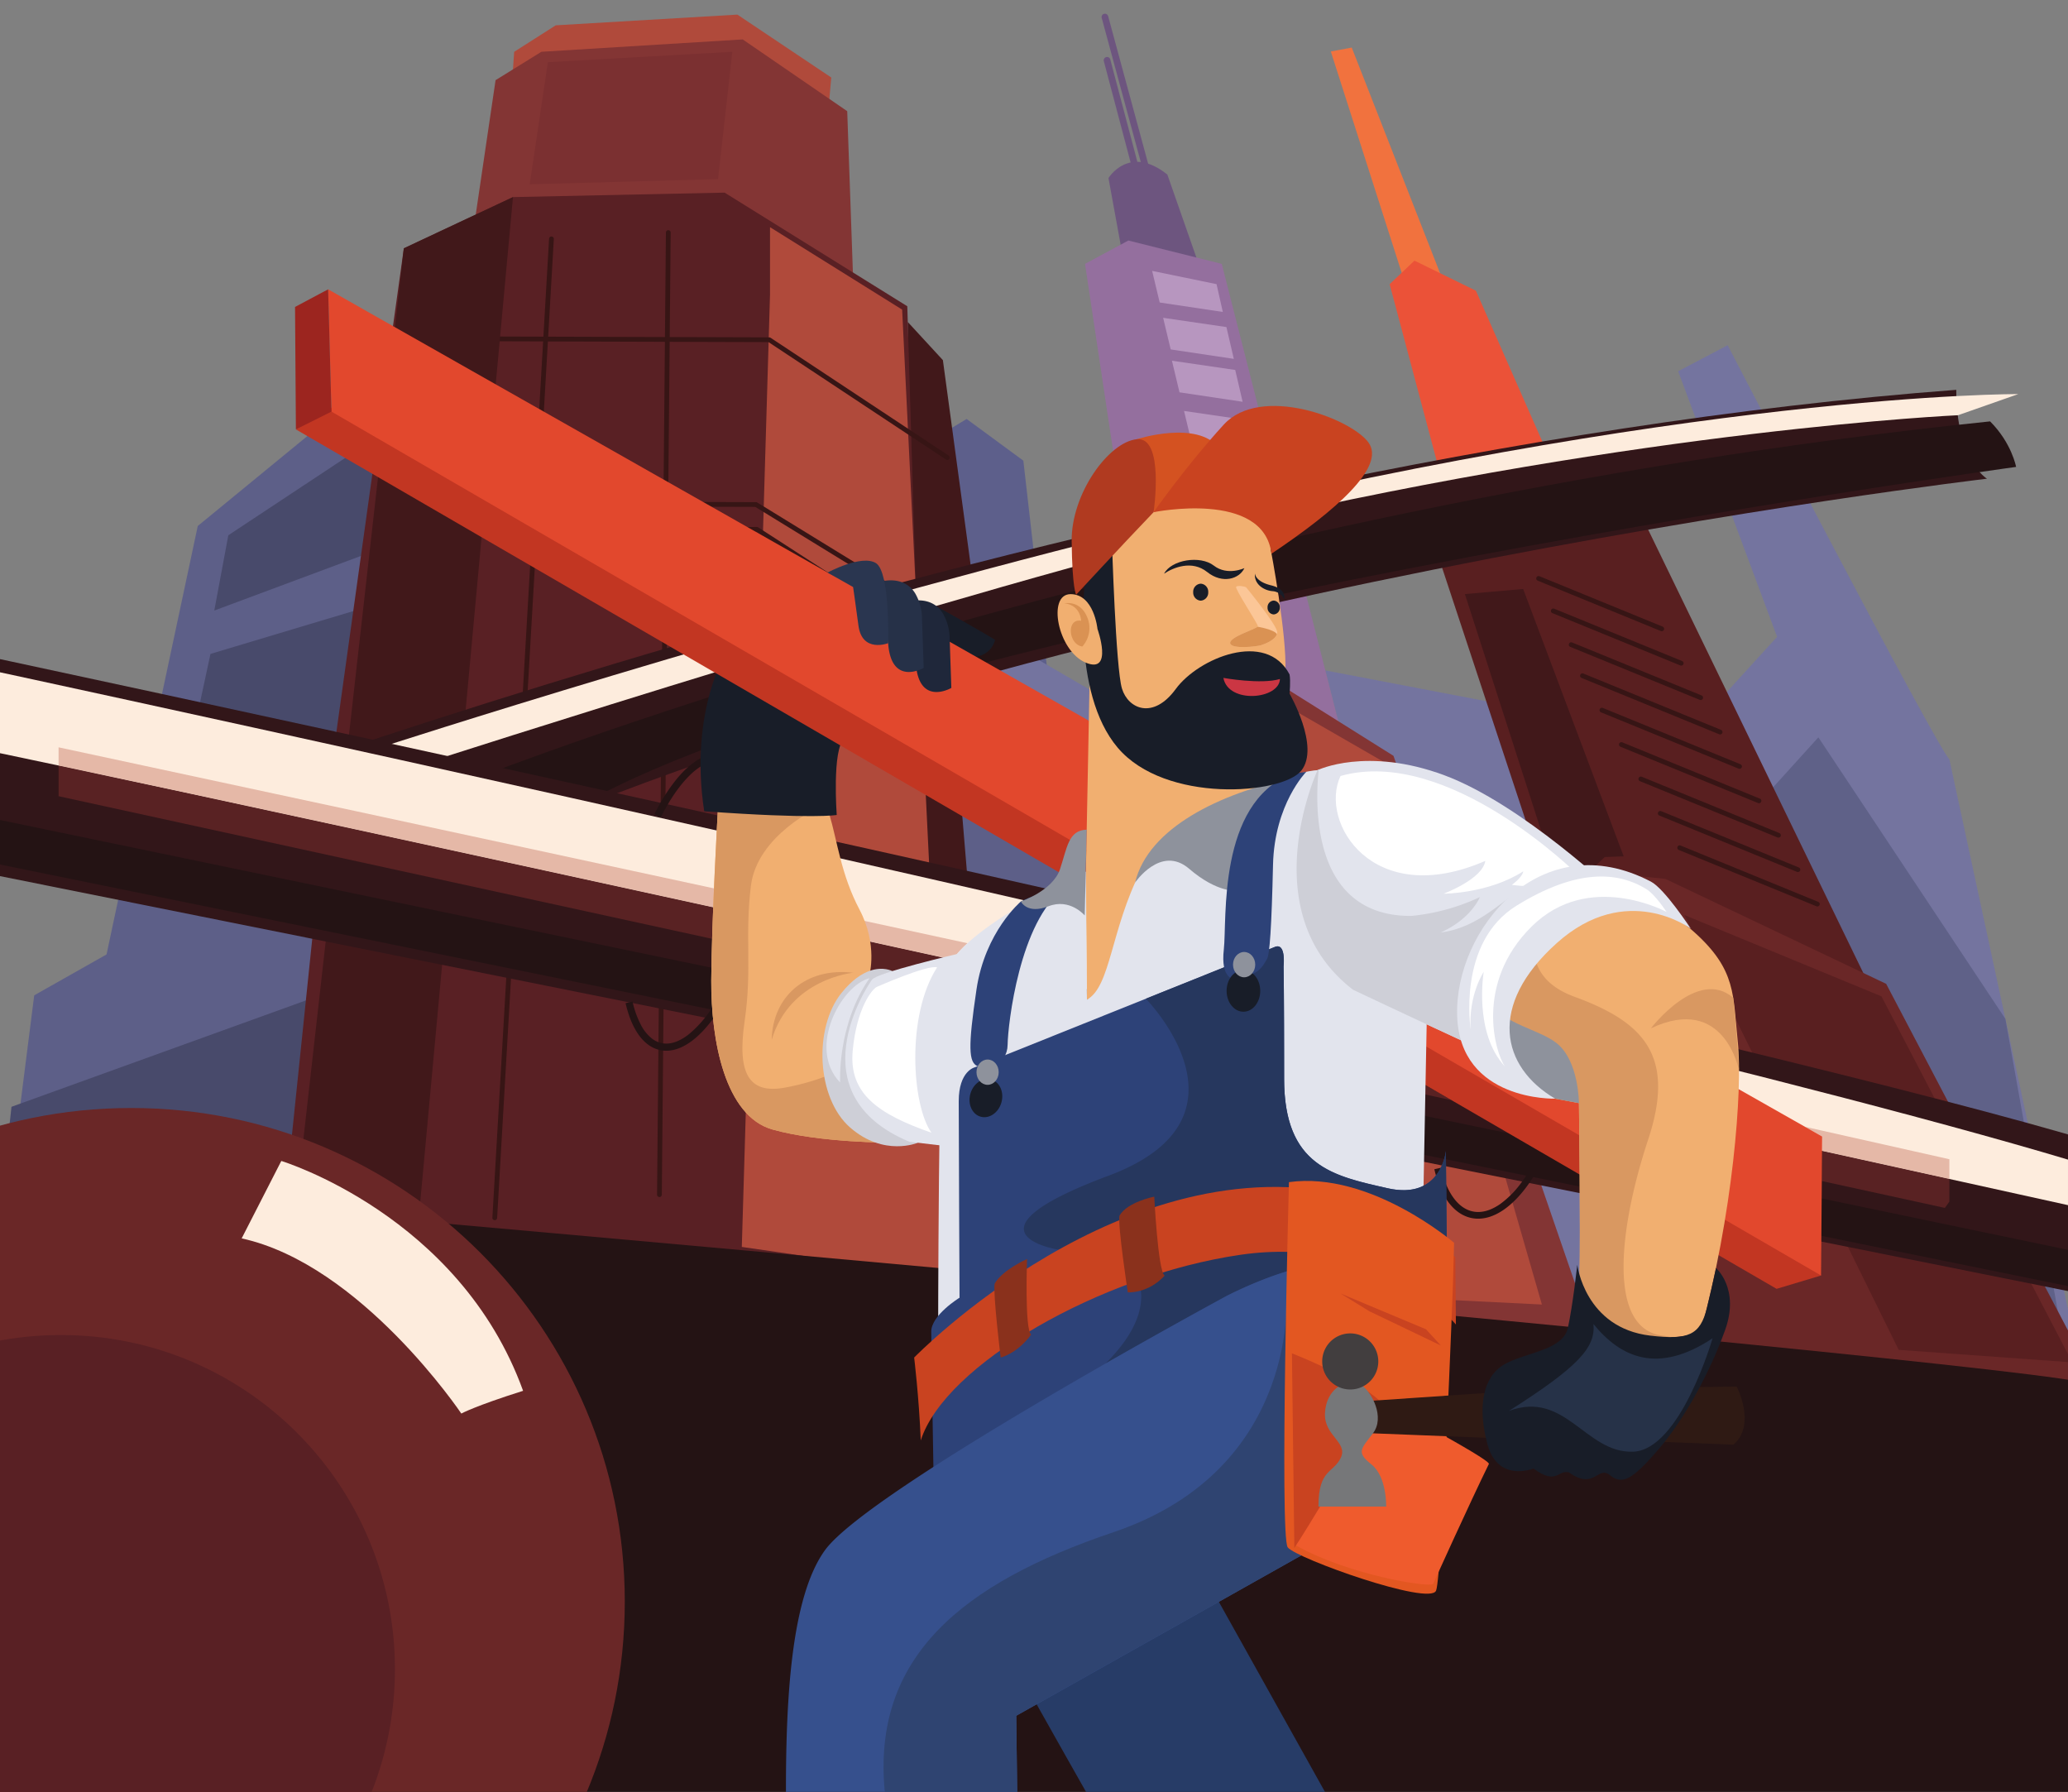 <svg xmlns="http://www.w3.org/2000/svg" xmlns:xlink="http://www.w3.org/1999/xlink" width="1157.863" height="1003.097" viewBox="0 0 1157.863 1003.097">
  <rect x="0" y="0" width="1157.863" height="1003.097" fill="#808080" stroke="none"/>
  <defs>
    <clipPath id="clip-path">
      <path id="path84" d="M37.5-562.992H1195.367v-1003.1H37.5Z" transform="translate(-32.804 465.246)"/>
    </clipPath>
  </defs>
  <g id="g80" transform="translate(-4.701 1100.844)">
    <g id="g82" clip-path="url(#clip-path)">
      <path id="path88" d="M1096.142-1566.09h0Z" fill="#fffceb"/>
      <path id="path94" d="M1096.143-675.825C1088.609-683.113,971.995-907.6,971.995-907.6l-27.7,14.577,55.393,148.686-28.112,30.815,64.837,214.407L844.687-706.8l-97.946-18.737,99.89,392.271,335.21,54.705-85.7-397.266" fill="#74749f"/>
      <path id="path96" d="M1127.5-530.461,1022.8-688.086,987.491-649.1,1162.564-335,1127.5-530.461" fill="#5f6188"/>
      <path id="path98" d="M223.25-894.84,115.425-806.39,64.356-566.549l-40.5,22.9L8-418.627l179.622,22.9L223.25-894.84" fill="#5d5f88"/>
      <path id="path100" d="M183.646-543.577,11.129-481.249,4.7-421.974l174.971,20.711,3.975-142.314" fill="#484a6b"/>
      <path id="path102" d="M227.521-864.039l-94.984,62.846-7.856,42.135,103.554-38.565-12.856,35-92.841,27.849L110.4-678.357l103.553-16.428,13.569-169.254" fill="#484a6b"/>
      <path id="path104" d="M640.818-1005.522l-16.281-61.552" fill="#6d557f"/>
      <path id="path106" d="M640.818-1003.655a1.871,1.871,0,0,1-1.805-1.389L622.732-1066.6a1.864,1.864,0,0,1,1.328-2.281,1.863,1.863,0,0,1,2.283,1.327L642.624-1006a1.868,1.868,0,0,1-1.328,2.284,1.906,1.906,0,0,1-.477.061" fill="#6d557f"/>
      <path id="path108" d="M647.569-1001.948,623.346-1091.3" fill="#6d557f"/>
      <path id="path110" d="M647.569-1000.081a1.869,1.869,0,0,1-1.8-1.377l-24.223-89.35a1.866,1.866,0,0,1,1.313-2.291,1.871,1.871,0,0,1,2.291,1.313l24.224,89.35a1.866,1.866,0,0,1-1.316,2.289,1.876,1.876,0,0,1-.488.065" fill="#6d557f"/>
      <path id="path112" d="M633.67-955.486l-8.339-45.668s11.517-19.061,32.96-1.985l19.459,55.594-44.08-7.941" fill="#6d557f"/>
      <path id="path114" d="M791.535-941.764l-41.709-130.249,11.707-2.2,54.148,138.3-24.145-5.853" fill="#f1723e"/>
      <path id="path116" d="M815.681-818.1,782.754-941.764l13.9-13.172,34.393,16.829L885.2-815.174,815.681-818.1" fill="#eb5238"/>
      <path id="path118" d="M886.662-557.6,797.387-827.614l53.42-12.44,74.636,31.465L1058.121-535.2,886.662-557.6" fill="#591f20"/>
      <path id="path120" d="M291.59-1057.453l.992-14.381,23.268-14.837,101.71-5.993,52.569,35.212-1.984,22.317L291.59-1057.453" fill="#b04a3b"/>
      <path id="path122" d="M268.775-965.207l13.391-90.759,25.657-15.888,112.71-6.925,58.523,40.173,3.472,98.692L268.775-965.207" fill="#833534"/>
      <path id="path124" d="M591.664-720.661l-14-122.3L545.917-866.3l-14,8.4,8.359,152.88,51.392-15.643" fill="#5d5f8b"/>
      <path id="path126" d="M512.957-920.592l19.66,21.347,71.213,525.592-89.457-15.272-1.416-531.667" fill="#41181a"/>
      <path id="path128" d="M187.149-648.761,230.8-961.83l61.117-28.687,118.492-2.493L512.689-929.4,528.9-394.316,162.2-408.035l24.947-240.726" fill="#592024"/>
      <path id="path130" d="M435.827-973.668v37.819L420.038-402.806l116.154,16.787-26.387-541.5-73.978-46.152" fill="#b04a3b"/>
      <path id="path132" d="M275.219-909.816l159.79.495,99.352,65.741a1.335,1.335,0,0,0,1.848-.376,1.335,1.335,0,0,0-.376-1.848l-99.685-65.96a1.337,1.337,0,0,0-.732-.223l-160.189-.5a1.335,1.335,0,0,0-1.337,1.329,1.332,1.332,0,0,0,1.329,1.337" fill="#371515"/>
      <path id="path134" d="M266.787-817.57l160.808.5,118.977,73.036a1.336,1.336,0,0,0,1.835-.439,1.335,1.335,0,0,0-.439-1.835l-119.3-73.232a1.313,1.313,0,0,0-.693-.2l-161.182-.5a1.335,1.335,0,0,0-1.337,1.329,1.333,1.333,0,0,0,1.329,1.337" fill="#371515"/>
      <path id="path136" d="M264.825-801.2l163.258-1.979,117.7,76.156a1.333,1.333,0,0,0,1.844-.395,1.334,1.334,0,0,0-.395-1.844L429.194-805.639a1.342,1.342,0,0,0-.741-.213L264.791-803.87a1.333,1.333,0,0,0-1.316,1.349,1.333,1.333,0,0,0,1.349,1.317" fill="#371515"/>
      <path id="path138" d="M377.542-970.674,372.583-432.08a1.332,1.332,0,0,0,1.32,1.345,1.331,1.331,0,0,0,1.345-1.321l4.96-538.593a1.333,1.333,0,0,0-1.32-1.345,1.334,1.334,0,0,0-1.347,1.321" fill="#371515"/>
      <path id="path140" d="M312.122-967.206,280.379-419.188a1.332,1.332,0,0,0,1.255,1.408,1.333,1.333,0,0,0,1.408-1.253l31.743-548.017a1.333,1.333,0,0,0-1.255-1.408,1.333,1.333,0,0,0-1.408,1.253" fill="#371515"/>
      <path id="path142" d="M291.921-990.516,239.535-423l-71.2,15.2L230.8-961.83l61.117-28.687" fill="#41181a"/>
      <path id="path144" d="M535.648-760.8l80.289,46.679,66.441,347.019L565.285-379.471,535.648-760.8" fill="#74749f"/>
      <path id="path146" d="M539.849-706.754l61.8,20.363,39.277,264.01-78.865,1.423L538.376-705.3l1.473-1.455" fill="#5d5f88"/>
      <path id="path148" d="M653.28-679.582,612.2-953.124l24.273-13.071,52.281,13.071,74.686,293.147L653.28-679.582" fill="#946f9e"/>
      <path id="path150" d="M674-845.549l35.435,5.177,4.143,17.811-35.341-5.289L674-845.549" fill="#b796bf"/>
      <path id="path152" d="M939.347-345.4l-73.9-223.911,43.169-42.441,28.54,2.925,123.6,58.742,146.077,278.417L939.347-345.4" fill="#6a2727"/>
      <path id="path154" d="M947.8-588.611l119.961,243.423,97.193,7.007-106.825-204.9L947.795-588.611" fill="#591f20"/>
      <path id="path156" d="M687.345-345.39l-53.67-331.392L697.158-732.8l87.758,55.081L913.179-305.042,687.345-345.39" fill="#833534"/>
      <path id="path158" d="M699.026-720.661l74.687,345.428L868-370.564,780.689-673.6l-81.662-47.061" fill="#b04a3b"/>
      <path id="path160" d="M-43.712-442.224S1079.339-344.2,1168.96-327.4c8.4,179.241,19.607,282.867,19.607,282.867L-74.518-8.133l30.806-434.091" fill="#241314"/>
      <path id="path162" d="M38.782-625.445S609.49-845.689,1100-882.615c0,39.565,17.205,49.76,17.205,49.76S579.582-769.678,252.95-615.686c-69.762,32.892-75.493,3.829-107.212,3.144-66.486-1.44-106.957-12.9-106.957-12.9" fill="#321619"/>
      <path id="path164" d="M1134.707-880.229s-183.746-1.045-501.481,78.376C425.938-750.043,217.843-682.445,217.843-682.445l22.565,9.557S554.157-774.086,698.8-807.594c228.653-52.971,402.192-60.808,402.192-60.808l33.715-11.827" fill="#fdecdd"/>
      <path id="path166" d="M272.7-665.729s387.552-151.9,846.246-199.221c12.137,12.136,14.561,25.484,14.561,25.484S495.221-752.094,321.694-645.309L272.7-665.729" fill="#241314"/>
      <path id="path168" d="M-20.772-737.32s174.52,37.221,392.93,85.36c145.768,32.127,311.086,69.116,457.122,103.149,201.778,47.02,366.748,88.4,392.484,103.5,0,64.858-17.411,75.611-17.411,75.611L-37.362-618.828l16.591-118.492" fill="#321619"/>
      <path id="path170" d="M945.168-626.262l77.055,31.524" fill="#591f20"/>
      <path id="path172" d="M944.664-625.029l77.055,31.524a1.333,1.333,0,0,0,1.739-.729,1.334,1.334,0,0,0-.729-1.739L945.674-627.5a1.333,1.333,0,0,0-1.739.729,1.333,1.333,0,0,0,.729,1.739" fill="#371515"/>
      <path id="path174" d="M934.279-645.521,1011.333-614" fill="#591f20"/>
      <path id="path176" d="M933.775-644.288l77.055,31.524a1.334,1.334,0,0,0,1.739-.729,1.333,1.333,0,0,0-.729-1.739l-77.055-31.524a1.333,1.333,0,0,0-1.739.729,1.333,1.333,0,0,0,.729,1.739" fill="#371515"/>
      <path id="path178" d="M923.39-664.78l77.053,31.521" fill="#591f20"/>
      <path id="path180" d="M922.886-663.545l77.053,31.52a1.331,1.331,0,0,0,1.739-.729,1.333,1.333,0,0,0-.729-1.739L923.9-666.013a1.332,1.332,0,0,0-1.739.729,1.333,1.333,0,0,0,.729,1.739" fill="#371515"/>
      <path id="path182" d="M912.5-684.041l77.053,31.523" fill="#591f20"/>
      <path id="path184" d="M912-682.806l77.053,31.521a1.334,1.334,0,0,0,1.739-.729,1.333,1.333,0,0,0-.729-1.739l-77.053-31.523a1.333,1.333,0,0,0-1.739.729,1.335,1.335,0,0,0,.729,1.74" fill="#371515"/>
      <path id="path186" d="M901.611-703.3l77.053,31.523" fill="#591f20"/>
      <path id="path188" d="M901.107-702.068l77.053,31.524a1.333,1.333,0,0,0,1.739-.729,1.333,1.333,0,0,0-.729-1.739l-77.053-31.524a1.333,1.333,0,0,0-1.739.729,1.334,1.334,0,0,0,.729,1.739" fill="#371515"/>
      <path id="path190" d="M890.72-722.561l77.055,31.524" fill="#591f20"/>
      <path id="path192" d="M890.216-721.326,967.271-689.8a1.331,1.331,0,0,0,1.739-.729,1.333,1.333,0,0,0-.729-1.739l-77.055-31.523a1.332,1.332,0,0,0-1.739.729,1.333,1.333,0,0,0,.729,1.739" fill="#371515"/>
      <path id="path194" d="M884.4-739.95,956.887-710.3" fill="#591f20"/>
      <path id="path196" d="M883.9-738.716l72.484,29.652a1.333,1.333,0,0,0,1.739-.729,1.333,1.333,0,0,0-.729-1.739l-72.484-29.652a1.332,1.332,0,0,0-1.739.729,1.332,1.332,0,0,0,.729,1.739" fill="#371515"/>
      <path id="path198" d="M874.384-758.853,946-729.56" fill="#591f20"/>
      <path id="path200" d="M873.879-757.619l71.613,29.294a1.333,1.333,0,0,0,1.739-.729,1.333,1.333,0,0,0-.729-1.739l-71.613-29.295a1.334,1.334,0,0,0-1.739.729,1.334,1.334,0,0,0,.729,1.739" fill="#371515"/>
      <path id="path202" d="M866.155-777.026l68.953,28.208" fill="#591f20"/>
      <path id="path204" d="M865.65-775.793,934.6-747.585a1.332,1.332,0,0,0,1.739-.728,1.334,1.334,0,0,0-.729-1.74l-68.953-28.208a1.333,1.333,0,0,0-1.739.729,1.334,1.334,0,0,0,.729,1.739" fill="#371515"/>
      <path id="path206" d="M879.53-598.629,824.886-768.278l32.624-2.853,56.276,149.664-10.6.405L879.53-598.629" fill="#41181a"/>
      <path id="path208" d="M649.776-949.2l36.061,7.425,3.516,15.563-35.344-5.289-4.233-17.7" fill="#b796bf"/>
      <path id="path210" d="M655.933-922.931l35.435,5.177,4.143,17.811-35.344-5.289-4.233-17.7" fill="#b796bf"/>
      <path id="path212" d="M660.858-898.914l35.436,5.175,4.144,17.811-35.344-5.288-4.236-17.7" fill="#b796bf"/>
      <path id="path214" d="M667.632-870.793l35.435,5.173,4.144,17.812L671.868-853.1l-4.236-17.7" fill="#b796bf"/>
      <path id="path216" d="M-21.768-730.208S1034.539-503.364,1221.509-432.327l15.192,22.489S79.049-665.64-38.584-688.046c-13.07-37.344,16.816-42.161,16.816-42.161" fill="#fdecdd"/>
      <path id="path218" d="M-20.417-647.022S1198.962-394.054,1207.108-391.74c-2.756,22.037-.465,19.856-.465,19.856l-1234.3-251.6,7.242-23.537" fill="#241314"/>
      <path id="path220" d="M374.691-643.317c4.96-9.915,10.541-17.973,16.163-23.464a35.233,35.233,0,0,1,8.339-6.245,17.109,17.109,0,0,1,7.8-2.089,12.712,12.712,0,0,1,2.737.295,14.6,14.6,0,0,1,7.565,4.581c3.425,3.665,6.252,9.456,8.164,16.839A106.212,106.212,0,0,1,428.4-627.13a180.147,180.147,0,0,1-4.375,38.209c-4.585,20.877-12.093,39.149-20.575,52.076a62.853,62.853,0,0,1-13.121,15.027c-4.409,3.455-8.684,5.191-12.561,5.185a12.734,12.734,0,0,1-2.739-.295,13.368,13.368,0,0,1-5.119-2.379,23.487,23.487,0,0,1-6.469-8,53.279,53.279,0,0,1-4.587-12.867l-3.9.905c1.633,7.019,4.011,12.964,7.181,17.5a24.407,24.407,0,0,0,5.389,5.672,17.392,17.392,0,0,0,6.641,3.071,16.781,16.781,0,0,0,3.6.388c5.088-.007,10.164-2.231,15.027-6.036,7.3-5.725,14.273-15.091,20.367-27.012a178.707,178.707,0,0,0,14.771-42.381A184.137,184.137,0,0,0,432.4-627.13c0-13.624-1.849-25.537-5.428-34.577a35.772,35.772,0,0,0-6.749-11.259,18.612,18.612,0,0,0-9.633-5.761,16.7,16.7,0,0,0-3.6-.388,21.081,21.081,0,0,0-9.628,2.532c-4.749,2.447-9.373,6.5-13.792,11.843a104,104,0,0,0-12.459,19.633l3.577,1.791" fill="#241314"/>
      <path id="path222" d="M833.149-546.364a50.02,50.02,0,0,1,11.733-11.349,21.223,21.223,0,0,1,11.525-3.92,14.829,14.829,0,0,1,3.191.344,16.469,16.469,0,0,1,8.123,4.643c3.651,3.632,6.648,9.252,8.691,16.345a91.58,91.58,0,0,1,3.149,25.037,142.018,142.018,0,0,1-3.424,30.245c-3.988,18.165-10.895,33.992-18.893,45.164a54.472,54.472,0,0,1-12.513,12.981c-4.257,2.983-8.457,4.511-12.395,4.509a14.769,14.769,0,0,1-3.193-.345c-4.076-.9-7.649-3.488-10.684-7.663s-5.431-9.9-7.02-16.761l-3.655.848c1.679,7.221,4.221,13.393,7.639,18.113s7.763,8,12.915,9.127a18.649,18.649,0,0,0,4,.431c4.923,0,9.848-1.893,14.547-5.188,7.053-4.955,13.705-13.089,19.413-23.461A139.738,139.738,0,0,0,879.8-484.213a145.768,145.768,0,0,0,3.509-31.051c0-12.936-2-24.38-5.812-33.121a35.18,35.18,0,0,0-7.129-10.917,20.228,20.228,0,0,0-9.965-5.649,18.539,18.539,0,0,0-4-.432,24.936,24.936,0,0,0-13.581,4.533,53.7,53.7,0,0,0-12.645,12.195l2.969,2.292h0" fill="#241314"/>
      <path id="path224" d="M301.277-997.671l10.183-68.364,103.276-5.819-8,71.275-105.458,2.908" fill="#7b3031"/>
      <path id="path226" d="M1093.639-424.65l-68.921-15.041.136-16.887c25.565,5.636,49.457,10.9,71.289,15.719v12.688l-2.5,3.521" fill="#592223"/>
      <path id="path228" d="M1096.143-440.859c-21.832-4.816-45.724-10.083-71.289-15.719l.064-8.037-9.581-5.432c28.9,6.445,56,12.529,80.806,18.143v11.045" fill="#e5b8a7"/>
      <path id="path230" d="M817.478-484.92l-14.744-3.219.1-5.279,14.641,8.5m-204.2-56.327-.048-5.863,5.157,1.132a15.458,15.458,0,0,1-5.109,4.731m-80.29-5.76L423.368-570.929c1.691-5.363,3.2-10.977,4.487-16.787,36.124,7.9,73,15.971,110.13,24.108a22.569,22.569,0,0,0-4.293,9.524c-.249,1.689-.483,4.081-.7,7.077" fill="#592223"/>
      <path id="path232" d="M618.391-545.977l-5.157-1.132-.092-11.219,10.22,2.221a42.706,42.706,0,0,1-4.971,10.129m-80.405-17.631c-37.129-8.137-74.007-16.209-110.13-24.108.027-.116.052-.231.077-.347q1.106-5.038,1.933-9.979c38.167,8.249,77.172,16.692,116.528,25.225a60.415,60.415,0,0,0-8.408,9.208" fill="#e5b8a7"/>
      <path id="path234" d="M419.443-571.785C264.194-605.665,123.617-636.338,37.5-655.122v-17.191c86.352,18.328,229.055,49.333,386.443,83.742-1.289,5.819-2.805,11.435-4.505,16.785" fill="#592223"/>
      <path id="path236" d="M423.948-588.571C266.559-622.98,123.857-653.985,37.5-672.313v-10.171c84.615,18.136,228.567,49.043,388.446,83.6q-.82,4.926-1.925,9.967c-.027.117-.052.233-.077.351" fill="#e5b8a7"/>
      <path id="path238" d="M423.368-570.929l-3.925-.856c1.7-5.351,3.216-10.967,4.505-16.785.025-.117.051-.233.077-.351q1.106-5.034,1.925-9.967l3.915.847q-.828,4.934-1.933,9.979c-.025.116-.051.231-.077.347-1.287,5.809-2.8,11.424-4.487,16.787" fill="#4b1c1c"/>
      <path id="path240" d="M716.222-793.037s9.091,47.568,8.157,68.105c-28.008,19.607-84.257,45.513-89.858,34.544s-9.336-38.512-9.336-38.512l-3.268-70.952,33.376-28.708,52.748,4.668s20.565,12.461,8.181,30.855" fill="#f1af70"/>
      <path id="path242" d="M491.443-554.911s4.9-17-5.512-36.755-12.251-37.828-17-53.753-62.175-4.439-62.175-4.439-3.675,64.622-3.828,98.009,7.657,75.807,34.3,83.309,66.311,7.349,66.311,7.349l-12.1-93.721" fill="#f1af70"/>
      <path id="path244" d="M482.411-556.291s-35.376,3.217-45.636,37.519c.459-24.043,18.989-40.733,45.636-37.519" fill="#d99861"/>
      <path id="path246" d="M503.544-461.19l-.093-.712-4.981-8.143L477.51-503s-13.169,7.353-33.384,11.027-26.8-7.963-22.512-37.212,0-47.323,3.523-75.805,38.439-44.257,38.439-44.257v-1.616c-15.38-7.273-56.817,1.008-56.817,1.008s-3.675,64.622-3.828,98.009,7.657,75.806,34.3,83.309,66.311,7.349,66.311,7.349" fill="#d99861"/>
      <path id="path248" d="M504.307-557.215s-5.025-2.808-12.608-.167c-4.548,1.585-10.017,5.132-15.876,12.425-15.62,19.448-14.089,58.8,4.9,75.344s37.855,8.487,37.855,8.487l-14.271-96.089" fill="#cecfd7"/>
      <path id="path250" d="M540.472-566.76s-44.536,10.356-47.5,14.3-42.775,64.14,20.863,90.778L539-458.723l1.475-108.037" fill="#e2e4ed"/>
      <path id="path252" d="M529.429-761.191s22.313,12.3,32.428,18.523c-2.179,8.713-12.76,13.849-27.231,4.98-7.312-14.316-5.2-23.5-5.2-23.5" fill="#181d28"/>
      <path id="path254" d="M411.743-736.623s-21.371,33.541-12.764,89.934c61.44,4.451,74.2,2.076,74.2,2.076s-2.672-36.505,4.155-42.739-65.593-49.272-65.593-49.272" fill="#181d28"/>
      <path id="path256" d="M223.274-892.82l-52.9,32.367L999.4-379.346l24.895-7.469-29.249-50.413L469.742-736.6,223.274-892.82" fill="#c23622"/>
      <path id="path258" d="M188.421-938.878l836.5,474.263-.624,77.8-834.006-483.6-1.867-68.464" fill="#e2482d"/>
      <path id="path260" d="M513.3-764s12.789-4.031,19.293,6.531a28.659,28.659,0,0,1,3.827,14.495l.933,27.229s-18.164,10.629-19.9-13.823C514.321-749.357,513.3-764,513.3-764" fill="#1f273a"/>
      <path id="path262" d="M497.816-775.206s12.789-4.031,19.293,6.527a28.669,28.669,0,0,1,3.825,14.5l.933,27.228s-18.163,10.628-19.9-13.824c-3.133-19.785-4.156-34.429-4.156-34.429" fill="#263148"/>
      <path id="path264" d="M468.076-780.322s19.055-10.317,27.069-5.273,6.827,44.819,6.827,44.819-14.544,5.639-16.621-9.795-3.011-21.665-3.011-21.665l-14.264-8.085" fill="#2a3650"/>
      <path id="path266" d="M614.916-727.5l-2.335,120.2.7,66.052,101.061-31.043.933-95.926L614.916-727.5" fill="#f1af70"/>
      <path id="path268" d="M712.476-658.178s-52.281,11.9-69.086,44.812-16.8,64.884-30.108,72.12l-.591-71.669s-75.264,33.624-79,58.832-3.733,207.257-3.733,207.257L800.7-382.77,804.9-600.3l-49.48-68.152s-17.739-7-42.945,10.271" fill="#e2e4ed"/>
      <path id="path270" d="M640.222-606.752s14.44-21.363,30.288-7.745,26.564,12.276,26.564,12.276-5.812-46.444,30.467-62.955c-39.395,8.488-79.883,27.549-87.318,58.424" fill="#8e929c"/>
      <path id="path272" d="M718.5-570.745,550.417-503.331s-8.929,2.009-8.929,18.975.452,109.989.452,109.989S526.1-364.71,526.1-355.374s2.453,146.254,2.453,146.254L815.17-363.164l-.933-93.358s-2.491,27.7-32.676,20.849-57.883-12.137-57.883-61.307-.309-62.863-.309-62.863,1.516-13.46-4.865-10.9" fill="#2d4278"/>
      <path id="path274" d="M646.241-541.763h0L718.5-570.745l-72.263,28.983" fill="#8d96a4"/>
      <path id="path276" d="M623.618-337.488c32.74-32.387,15.5-52.193,15.5-52.193l-41.685-11.576s-58.786-9.068,27.923-41.412c86.621-32.311,21.021-98.961,20.889-99.093L718.5-570.745a4.036,4.036,0,0,1,1.489-.323c3,0,3.532,4.692,3.533,8.009a32.093,32.093,0,0,1-.157,3.216h0c0,.027.309,13.743.309,62.863,0,49.169,27.7,54.461,57.883,61.307a40.72,40.72,0,0,0,8.991,1.089c21.711,0,23.685-21.939,23.685-21.939l.933,93.358s-11.757-31.755-54.981-31.755c-17.295,0-39.617,5.079-68.253,19.307,0,0-30.047,16.237-68.317,38.124" fill="#26375e"/>
      <path id="path278" d="M576.311-596.192s-20.055,16.748-24.88,49.267-4.391,40.768.605,42.945,16.667-.621,16.824-11.981,6.688-69.241,31.584-87.445c-11.995.911-24.133,7.215-24.133,7.215" fill="#2d4278"/>
      <path id="path280" d="M695.513-552.841s-7.468,0-5.6-16.492-3.735-81.689,37.811-98.181l8.371-1.292s-17.86,17.94-18.639,52.172-1.867,50.727-3.421,52.748-3.424,9.647-18.52,11.045" fill="#2d4278"/>
      <path id="path282" d="M742.414-669.721s-36.787,79.384,19.852,122.95c34.232,16.181,66.6,31.119,66.6,31.119L909.774-600.3s-52.789-50.349-96.354-66.535-71.005-2.891-71.005-2.891" fill="#e2e4ed"/>
      <path id="path284" d="M907.247-597.655q.616-2.1,1.14-3.944c-.795-.737-1.937-1.787-3.351-3.069-14.613,15.56-54.252,50.6-60.313,37.957-7.128-14.88,6.511-35.027,35.647-46.184-28.205,4.029-39.365,30.067-69.121,34.1,17.357-7.748,22.007-19.839,22.007-19.839A116.429,116.429,0,0,1,794.821-588.1c-56.529.267-53.75-63.545-51.781-81.9-.405.171-.625.277-.625.277s-36.787,79.384,19.852,122.95c34.232,16.181,66.6,31.119,66.6,31.119l78.383-82" fill="#cecfd7"/>
      <path id="path286" d="M841.935-500.379l33.475,14.569,13.328,2.48s.931,71.6.312,97.326,17.977,40.916,67.572,31.616C974.908-420.1,980.49-491.079,977.7-517.425s-.619-40.3-24.484-61.684S896.8-598.948,896.8-598.948l-33.476,11.78-26.037,30.376,4.649,56.413" fill="#f1af70"/>
      <path id="path288" d="M935.546-353.147c-31.928-4.031-23.559-62.921-8.06-109.725s-2.169-65.713-41.224-79.971c-29.864-10.9-23.487-35.016-18.824-45.773l-4.115,1.448-26.037,30.376,4.649,56.413,33.475,14.569,13.328,2.48s.931,71.6.312,97.326c-.549,22.793,14.005,37.3,51.82,33.847a42.008,42.008,0,0,0-5.324-.991" fill="#d99861"/>
      <path id="path290" d="M876.342-516.805c-9.991-7.993-29.031-10.209-37.673-23.212l3.267,39.639,33.474,14.569,13.328,2.48s0-23.557-12.4-33.476" fill="#8e929c"/>
      <path id="path292" d="M929.035-525.176s26.131-34.257,46.077-17.128c1.817,16.724,3.265,40.685,3.265,40.685s-8.115-43.084-49.343-23.557" fill="#d99861"/>
      <path id="path294" d="M539.451-228.719S688.2,40.773,703.14,51.973C758.533,44.507,797.122-7.16,797.122-7.16L675.132-225.613l-135.681-3.107" fill="#273c67"/>
      <path id="path296" d="M691.936-375.612s-200.409,108.293-225.3,142.533S444.223-111.093,445.47-46.36A1034.757,1034.757,0,0,0,454.8,72.506S515.8,93.679,576.171,59.44l-2.488-199.786L768.49-249.893s49.688-27.6,46.68-113.272c0,0-23.029-62.24-123.234-12.448" fill="#36508d"/>
      <path id="path298" d="M768.492-249.893h0m0,0h0m0,0h0" fill="#231a20"/>
      <path id="path300" d="M574.213-97.747H500.095c-7.336-75.586,43.484-116.813,128.012-145.359,105.977-35.787,96.87-135.6,96.87-135.6l84.249,69.08C796.675-265.893,769-250.173,768.5-249.893h-.008l-81.365,45.76-102.014,57.36-11.428,6.427.531,42.6" fill="#2f4471"/>
      <path id="path302" d="M516.539-340.89s117.693-121.394,244.469-90.458c33.628,8.071,58.509,34.3,58.509,34.3l.336,37.663s-42.368-50.439-120.721-39.007-165.446,61.537-178.9,103.91c-1.011-24.547-3.7-46.407-3.7-46.407" fill="#c94320"/>
      <path id="path304" d="M579.756-396.038s-1.455,39.528,2.3,42.295c-8.015,10.837-17.093,12.857-17.093,12.857s-4.373-35.984-3.363-41.364c4.371-7.736,18.157-13.788,18.157-13.788" fill="#8a311c"/>
      <path id="path306" d="M650.972-430.959s2.04,41.469,5.795,44.236c-9.351,10.175-20.623,9.348-20.623,9.348s-5.683-37.513-4.676-42.893c4.372-7.736,19.5-10.691,19.5-10.691" fill="#8a311c"/>
      <path id="path308" d="M726.37-439.08s-5.347,198.268-.675,204.454,79.7,32.947,83.06,24.213S818.171-380.9,818.171-380.9l.671-24.212s-46.8-40.317-92.472-33.964" fill="#e35721"/>
      <path id="path310" d="M761-312.3l15.787-4.664s61.556,32.576,61.556,35.6c-10.423,21.18-31.272,67.26-31.272,67.26-3.027,2.013-47.595-5.173-76.76-21.587C751.021-279.159,761-312.3,761-312.3" fill="#ef5b2d"/>
      <path id="path312" d="M755.261-376.738l16.169,9.959,40.016,19.168-8.317-9.08-47.868-20.047" fill="#c94320"/>
      <path id="path314" d="M188.421-938.878l-18.528,9.868.479,68.555,19.916-9.959-1.867-68.464" fill="#9c251f"/>
      <path id="path316" d="M495.687-548.4s28.385-12.532,33.687-10.9c-17.448,27.14-14.057,77.306-3.152,92.573-29.808-10.419-46.288-21.84-44.107-45.8s10.915-34.721,13.572-35.869" fill="#fff"/>
      <path id="path318" d="M475.087-494.844s-1.767-32.361,16.48-58.4c-15.753,3.876-35.141,39.016-16.48,58.4" fill="#e2e4ed"/>
      <path id="path320" d="M887.626-611.622s-72.313-71.731-132.381-54.819c-12.2,26.011,18.079,74.938,81.061,47.529-1.457,10.205-23.327,18.371-23.327,18.371s25.075,0,44.611-12.539c-.584,3.5-6.415,7.581-6.415,7.581s25.659,4.083,36.451-6.124" fill="#fff"/>
      <path id="path322" d="M875.41-485.809s-53.417,1.659-54.864-46.495,46.805-107.248,108.488-75.01c7.747,4.027,22.316,26.347,22.316,26.347s-35.955-26.965-75.009,8.06-31,69.432-.931,87.1" fill="#e2e4ed"/>
      <path id="path324" d="M828.142-524.439s-7.873-48.7,25.659-69.4,56.415-19.212,72.605-9.329c4.956,2.916,11.371,12.829,11.371,12.829s-43.445-23.619-75.52,8.165-20.412,70.854-14.869,78.436C829.6-522.688,835.43-556.8,835.43-556.8s-8.669,12.924-7.288,32.365" fill="#fff"/>
      <path id="path326" d="M627.285-797.75s2.1,70.952,5.6,82.389,17.5,17.505,30.108.233,50.647-33.143,63.717-8.169c.7,3.733,0,10.736,0,10.736s17.272,29.876,6.535,43.179-76.086,18.439-102.694-12.837-18.205-94.758-18.205-94.758l14.937-20.772" fill="#181d28"/>
      <path id="path328" d="M619.174-748.759s-1.885-19.481-15.083-19.481-7.228,31.735,8.481,38.335,6.6-18.853,6.6-18.853" fill="#f1af70"/>
      <path id="path330" d="M610.688-738.915a15.446,15.446,0,0,0,2.709-16.467c-4.008-9.751-12.784-7.691-12.784-7.691s8.452.215,9.427,9.748c-8.343-1.516-7.259,13.217.648,14.409" fill="#da9253"/>
      <path id="path332" d="M701.429-782.813s-9.492,4.511-17.116-1.4S660.5-787.481,656.46-779.7c5.135-3.421,15.561-7.779,24.119-.933s18.049,3.891,20.851-2.177" fill="#181d28"/>
      <path id="path334" d="M707.34-779.855s0,4.511,9.027,6.689,7.312,7.781,7.312,7.781A7.717,7.717,0,0,0,717.3-769.9c-4.668-.312-10.583-3.733-9.96-9.957" fill="#181d28"/>
      <path id="path336" d="M681.184-769.345a4.5,4.5,0,0,1-4.208,4.751,4.5,4.5,0,0,1-4.208-4.751,4.5,4.5,0,0,1,4.208-4.751,4.5,4.5,0,0,1,4.208,4.751" fill="#181d28"/>
      <path id="path338" d="M721.265-760.761a3.671,3.671,0,0,1-3.433,3.872,3.671,3.671,0,0,1-3.431-3.872,3.672,3.672,0,0,1,3.431-3.873,3.671,3.671,0,0,1,3.433,3.873" fill="#181d28"/>
      <path id="path340" d="M702.452-771.992s17.56,21.351,17.383,25.235-6.881,6.44-9.175,7.145-16.855,2.383-17.207-1.235,15.529-8.117,15.529-9.441-13.06-21.085-12.177-22.056,5.168-.2,5.647.352" fill="#fbc697"/>
      <path id="path342" d="M708.806-750.008h0c-1.713,1.595-15.685,5.765-15.353,9.161.352,3.617,14.912,1.941,17.207,1.235,2.1-.645,7.869-2.845,8.979-6.184-1.351-2.649-10.832-4.212-10.832-4.212" fill="#da9253"/>
      <path id="path344" d="M689.66-721.349s21,3.795,31.673.619c-.353,11.383-28.849,14.115-31.673-.619" fill="#cb3643"/>
      <path id="path346" d="M640.225-850.565l.943-4.4s33.936-11,46.191,5.025-36.764,35.823-36.764,35.823l-10.369-36.451" fill="#d45221"/>
      <path id="path348" d="M607.233-767.925S633.377-796.174,649.52-813q.546-.566,1.075-1.117s6.285-42.42-9.427-40.848-36.763,30.479-36.448,57.185,2.513,29.852,2.513,29.852" fill="#b03a20"/>
      <path id="path350" d="M650.594-814.114s61.585-12.571,65.985,23.248c36.136-24.193,64.1-48.7,54.359-62.212s-60.329-32.679-81.065-10.057-39.279,49.021-39.279,49.021" fill="#c94320"/>
      <path id="path352" d="M565.379-483.627c-1.645,5.744-6.864,9.283-11.653,7.909s-7.343-7.137-5.7-12.883,6.864-9.283,11.656-7.909,7.341,7.14,5.695,12.883" fill="#181d28"/>
      <path id="path354" d="M710.3-546.148c0,6.445-4.216,11.669-9.413,11.669s-9.416-5.224-9.416-11.669,4.216-11.671,9.416-11.671,9.413,5.224,9.413,11.671" fill="#181d28"/>
      <path id="path356" d="M563.867-500.632c0,3.913-2.783,7.085-6.217,7.085s-6.219-3.172-6.219-7.085,2.783-7.084,6.219-7.084,6.217,3.172,6.217,7.084" fill="#8e929c"/>
      <path id="path358" d="M707.5-560.836c0,3.913-2.783,7.087-6.217,7.087s-6.219-3.173-6.219-7.087,2.785-7.084,6.219-7.084,6.217,3.173,6.217,7.084" fill="#8e929c"/>
      <path id="path360" d="M612.026-588.379s-8.259-9.823-20.312-5.136-15.4-2.677-15.4-2.677,17.857-6.027,21.876-18.081,4.695-21.885,14.96-22.1l-1.12,48" fill="#8e929c"/>
      <path id="path362" d="M728.052-343.238s35.6,13.872,48.739,26.272c-25.537,49.727-47.395,82.673-47.395,82.673l-1.344-108.945" fill="#c94320"/>
      <path id="path364" d="M857.434-322.459s10.539,15.5-.931,27.276l-86.477-3.411.929-17.976,86.478-5.889" fill="#2f1a14"/>
      <path id="path366" d="M951.044-324.319l26.034-.309s11.159,21.389-1.86,32.545c-27.895-1.241-49.283-1.861-49.283-1.861l25.108-30.375" fill="#2f1a14"/>
      <path id="path368" d="M755.942-325.657s-8.843,3.427-9.4,16.031,13.048,16.141,8.845,24.876c-4.171,8.671-12.376,6.231-12.493,26.857v.44h37.921s.44-16.68-8.181-23.541-6.089-8.512.769-17.465-.548-23.111-6.851-27.42l-10.613.223" fill="#767779"/>
      <path id="path370" d="M776.4-338.7a15.7,15.7,0,0,0-15.7-15.7A15.7,15.7,0,0,0,745-338.7,15.7,15.7,0,0,0,760.7-323a15.7,15.7,0,0,0,15.7-15.7" fill="#423e3f"/>
      <path id="path372" d="M887.811-392.823s4.269,35.365,40.913,39.676c21.08,2.48,27.965-.135,31.684-15.632s5.067-22.211,5.067-22.211,13.464,11.5,5.095,34.745-22.315,49.284-37.195,66.64-20.459,20.152-27.277,14.565-8.679,8.68-22.936-1.547c-6.509-1.547-6.82,7.44-19.839-2.173,0,0-19.839,8.067-25.727-13.324s-2.479-38.129,9.3-44.944,32.857-7.751,35.647-20.46,5.269-35.336,5.269-35.336" fill="#181d28"/>
      <path id="path374" d="M963.563-351.668s-18.065,62.7-44.633,63.5S881.2-322.71,849.589-311.021c38.789-24.708,48.519-35.439,47.292-48.617,15.143,18.6,35.865,28.427,66.682,7.969" fill="#263248"/>
      <path id="path376" d="M354.516-204.2c0,152.64-123.74,276.386-276.381,276.386S-198.244-51.559-198.244-204.2-74.5-480.579,78.136-480.579,354.516-356.838,354.516-204.2" fill="#6a2727"/>
      <path id="path378" d="M225.827-166.453c0,103.306-83.744,187.04-187.046,187.04s-187.045-83.733-187.045-187.04S-64.521-353.5,38.781-353.5s187.046,83.74,187.046,187.046" fill="#592024"/>
      <path id="path380" d="M140.009-407.587,162.2-450.938s99.786,30.283,135.38,128.677c-27.1,8.56-34.589,12.737-34.589,12.737s-56-83.4-122.984-98.064" fill="#fdecdd"/>
    </g>
  </g>
</svg>
